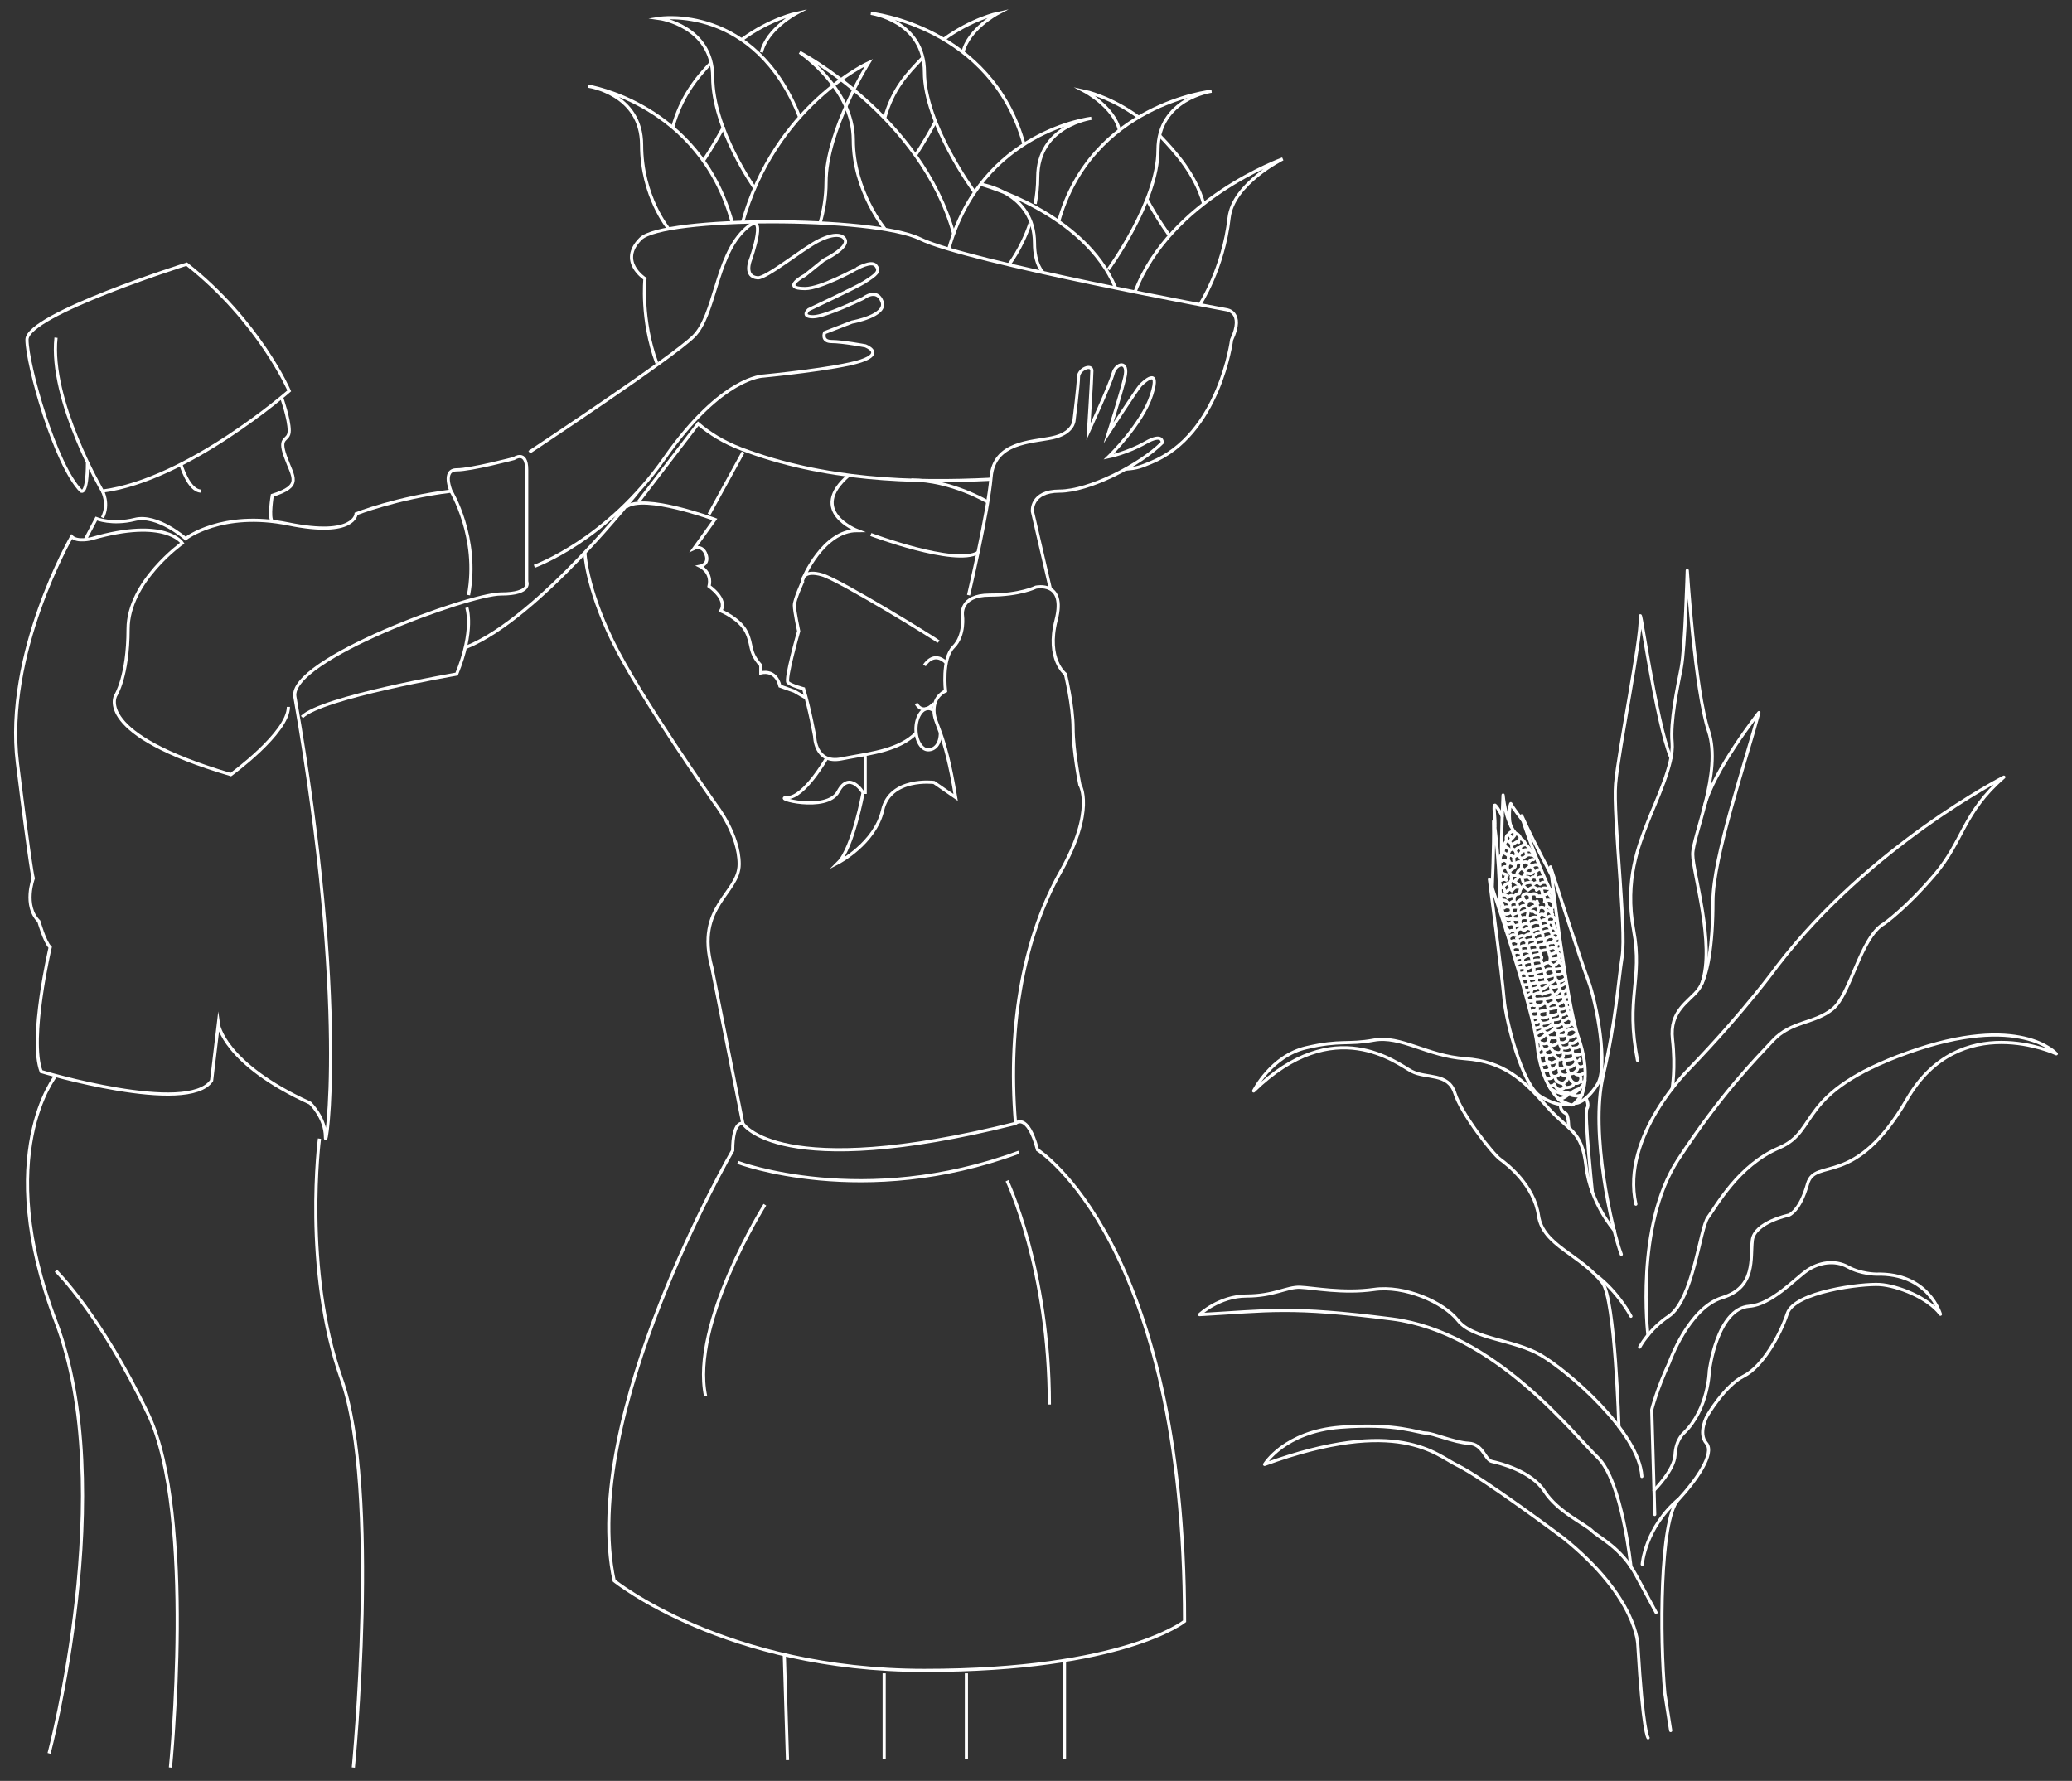 <svg xmlns="http://www.w3.org/2000/svg" width="655" height="563" viewBox="0 0 655 563"><rect x="0" y="0" width="655" height="563" fill="#333333" stroke="none"/><g fill="none" stroke="#FFF" stroke-miterlimit="10"><path d="M207.609 114.75c-5.082-13.666-3.725-26.643-3.725-26.643s-8.531-5.454-1.398-12.588c7.133-7.133 73.566-7.272 88.392 0 14.825 7.273 96.783 22.378 96.783 22.378s5.875.559 1.679 9.511c0 0-3.856 29.982-25.432 38.788-3.082 1.26-4.292 1.867-8.138 2.111"/><path d="M168.919 179.018s22.938-8.112 41.121-34.126c18.181-26.015 31.327-26.014 31.327-26.014s23.217-2.237 30.77-4.754c7.552-2.518 1.398-4.801 1.398-4.801s-7.272-1.353-10.63-1.353c-3.356 0-2.238-2.798-2.238-2.798l8.671-3.355s11.175-1.989 9.509-6.434c-1.676-4.476-5.876-1.119-5.876-1.119s-12.032 5.875-15.948 5.875-1.408-2.238-1.408-2.238 15.274-7.178 17.606-8.672c3.891-2.492 5.145-3.449 3.603-5.314-1.386-1.677-6.168 1.12-6.168 1.12S259.5 91.227 254.5 91.227c-8 0 0-4.237 0-4.237l5.882-4.754s7.92-3.829 6.784-6.433c-.694-1.589-3.334-2.237-8.37.279-5.034 2.517-16.551 11.959-19.282 11.749-4.448-.345-2.313-5.592-2.313-5.592s6.434-17.9-2.238-9.229c-8.672 8.67-8.939 26.58-15.652 33.293-6.713 6.712-51.994 36.66-51.994 36.66m34.46 12.293s-31.37 40.008-54.211 49.288m-.001-12.491s2.497 7.138-3.213 21.058c0 0-42.651 7.315-48.896 13.562m47.11-71.417s8.942 14.668 5.542 32.871"/><path d="M26.923 170.616l3.524-6.665s5.022 2.048 12.16.263c7.139-1.785 16.074 6.068 16.074 6.068s11.427-8.923 32.484-4.64c21.058 4.283 21.417-3.211 21.417-3.211s12.851-5.068 29.983-7.174c0 0-2.854-6.73 1.785-6.73 4.64 0 18.153-3.584 18.153-3.584s3.996-2.824 3.996 3.584v35.318s1.818 3.927-8.175 3.927-67.162 20.81-65.101 32.539c17.192 97.856 9.651 145.199 9.651 139.133 0-6.069-4.836-10.708-4.836-10.708-27.359-12.492-29.013-24.984-29.013-24.984l-2.131 17.846c-7.496 11.063-53.889-2.854-53.889-2.854-3.926-10.352 2.858-39.26 2.858-39.26-1.784-1.784-3.568-8.21-3.568-8.21-4.998-4.997-1.784-13.562-1.784-13.562s-.713-1.785-4.997-36.404c-4.282-34.62 17.131-71.663 17.131-71.663 1.822 1.822 6.319.639 6.319.639 23.452-6.781 28.658 1.41 28.658 1.41s-17.131 12.152-17.131 27.142-3.926 21.057-3.926 21.057-7.139 12.135 36.405 24.984c0 0 18.202-13.205 18.202-21.415M17.703 106.753c-2.14 19.884 14.685 48.503 14.685 48.503 26.92-3.5 59.042-31.679 59.042-31.679s-9.483-22.024-32.427-40.074c0 0-50.477 15.908-50.477 23.861s8.957 39.717 17.131 47.892c0 0 1.988 1.378 1.988-9.113"/><path d="M89.005 125.616s2.424 6.835 2.424 10.506-3.647 1.411-1.211 8.2c2.435 6.79 5.481 9.236-4.149 12.296 0 0-1.173 7.04 0 8.214m-28.902-18.045s2.448 8.469 6.424 8.469m-31.204 0s2.232 4.073 0 8.398M17.652 340.035s-20.166 24.76 0 77.761c20.165 52.999-2.142 136.516-2.142 136.516m85.479-194.352s-5.353 41.238 6.959 76.037c12.314 34.798 3.749 122.798 3.749 122.798"/><path d="M17.652 401.734s14.276 13.92 29.266 45.506c14.989 31.586 6.959 111.555 6.959 111.555m320.587-46.263c0-119.919-46.482-149.046-46.482-149.046-3.213-12.016-6.96-8.328-6.96-8.328-74.95 18.737-86.191 0-86.191 0s-3.214-1.07-3.214 8.565c0 0-48.717 84.051-37.474 135.981 0 0 35.053 28.373 98.085 28.373 63.032.001 82.236-15.545 82.236-15.545zm-141.241-145.06s39.616 14.99 88.87-3.213m-80.304 16.596s-23.556 37.479-18.737 60.497m95.293-68.076s13.384 27.922 13.384 70.75m.357-257.684l-5.711-24.626s-.713-6.459 8.566-6.459c9.28 0 25.341-8.173 32.479-15.312 0 0 .32-3.219-5.324 0-5.646 3.22-11.644 4.454-11.644 4.454s10.585-10.21 13.583-19.571c3-9.359-2.646-3.891-3.527-3.009-.882.883-10.056 14.995-10.056 14.995s3.704-11.656 5.116-17.383c1.411-5.727-2.822-4.669-3.705-1.316-.882 3.352-7.761 18.346-7.761 18.346s1.058-16.936 1.058-19.228c0-2.293-4.233-.53-4.233 1.94s-1.411 13.76-1.411 13.76-.177 4.057-6.881 5.469c-6.703 1.411-18.393 1.269-19.339 12.454-.946 11.184-7.12 37.291-7.12 37.291m-82.03-25.58l10.759-19.626"/><path d="M201.777 158.687l18.924-24.742c3.673 3.143 8.132 5.876 13.54 7.942 26.135 9.988 54.182 10.849 79.053 9.613"/><path d="M197.886 160.317c5.631-4.422 28.088 3.904 28.088 3.904l-6.559 9.14s2.613-1.25 3.768 1.925c1.155 3.174-1.852 3.739-1.852 3.739s3.876 1.894 2.817 6.304c0 0 5.997 4.055 3.704 7.759 0 0 5.972 2.469 8.089 6.703 2.115 4.234.56 6.085 4.56 10.583v2.378s4.656-1.495 6.066 4.15l4.49 1.587 3.655 2.116m-69.819-45.927s.266 10.471 8.733 27.935c8.467 17.465 32.736 51.863 32.736 51.863s7.308 9.351 7.308 18.7-13.936 13.23-8.644 32.635l9.803 49.347m26.589-115.638s-7.138 12.621-12.491 12.621 12.491 4.868 16.061-1.913c3.569-6.782 7.852.357 7.852.357s-3.211 17.489-7.852 22.128c0 0 11.642-6.067 14.03-16.597 2.389-10.528 16.229-8.762 16.229-8.762l6.859 4.747c-3.569-21.949-6.859-22.95-6.859-27.59 0-4.639 3.646-6.058 3.646-6.058s-1.248-10.166 2.499-13.914c3.747-3.747 2.855-9.991 2.855-9.991s-1.071-6.423 8.565-6.423 14.634-2.498 14.634-2.498 9.636-2.142 6.424 10.35c-3.212 12.491 2.928 17.132 2.928 17.132s2.427 9.993 2.427 17.131c0 7.139 2.14 17.845 2.14 17.845s4.998 7.852-6.066 27.481c-11.064 19.631-16.958 46.81-14.276 79.59"/><path d="M296.729 202.878c-.733-.732-31.174-19.458-36.824-21.131-5.649-1.674-6.067 1.255-6.067 1.255s6.276-15.272 17.156-15.272c0 0-15.967-6.122-2.648-17.498m43.901 8.455s-11.573-6.93-24.145-6.93m-12.818 17.227s26.675 10.033 33.888 5.694m-55.334 8.951s-2.721 5.858-2.721 7.742c0 1.883 1.36 8.16 1.36 8.16s-4.366 15.25-3.391 16.226c.975.974 4.946 1.999 4.946 1.999 1.948 6.422 3.503 15.042 3.503 15.042s.067 8.788 8.438 7.114c.702-.142 1.416-.274 2.132-.407 7.81-1.425 16.235-2.479 21.509-7.754M273.5 251v-12m18.728-28.627s2.859-4.87 6.902-.828m-9.516 12.846s1.916 3.937 5.598 0"/><path d="M297.271 231.629c0 3.6-1.728 5.407-3.86 5.407-2.132 0-3.859-2.918-3.859-6.52s1.728-6.519 3.859-6.519c.533 0 1.041.181 1.502.512m-46.981 298.598l1.013 33.346M279.5 529v27m26-27v27m31-31v31M307.937 60.548s-15.709-21.446-15.709-37.731-16.944-18.611-16.944-18.611 38.004 4.014 48.427 41.44"/><path d="M327.238 64.455c.504-2.624.813-5.452.813-8.446 0-16.284 16.944-18.61 16.944-18.61s-34.661 3.931-45.085 41.356m18.993 4.942s3.996-4.98 6.705-13.058m-33.889-52.432c-4.99 5.201-9.463 9.786-12.082 19.191m24.772-20.847c1.766-7.463 11.02-12.346 11.02-12.346s-8.258 1.753-17.094 8.221m-8.949 36.667s2.811-4.071 6.342-10.681"/><path d="M279.871 72.532s-10.128-12.015-10.128-28.301c0-16.284-16.944-27.679-16.944-27.679s38.301 20.066 48.726 57.491m48.828 11.131s15.71-21.446 15.71-37.731 16.942-18.61 16.942-18.61-38.004 4.015-48.427 41.438"/><path d="M329.775 86.188s-2.75-2.491-2.75-9.3c0-16.285-16.944-18.611-16.944-18.611s32.778 8.859 42.592 32.783m13.898-48.226c4.989 5.199 11.315 12.216 13.936 21.62M353.88 41.178c-1.765-7.463-11.021-12.345-11.021-12.345s8.258 1.753 17.095 8.221m9.862 37.578s-3.724-4.985-7.256-11.594"/><path d="M379.271 96.305s7.44-11.267 9.274-27.448c1.222-10.782 16.944-18.611 16.944-18.611s-35.674 12.792-46.698 42.055M238.56 59.468s-13.252-18.759-13.252-35.044-16.945-18.612-16.945-18.612 30.115-4.885 44.435 31.229"/><path d="M259.24 70.491c1.108-3.765 1.891-8.112 1.891-12.875 0-16.285 13.494-37.803 13.494-37.803s-29.573 13.401-39.997 50.826M224.8 19.812c-4.99 5.2-9.534 11.072-12.153 20.475m28.054-23.736c1.765-7.463 11.02-12.346 11.02-12.346s-8.257 1.753-17.094 8.221m-12.282 38.392s2.931-4.19 6.464-10.8"/><path d="M211.396 72.363s-8.574-10.24-8.574-26.525c0-16.286-16.943-18.611-16.943-18.611s35.112 5.465 45.536 42.891"/><g stroke-linecap="round" stroke-linejoin="round"><path d="M520.986 549.382s-1.612-1.613-3.227-29.27c0 0 0-14.98-23.508-33.88 0 0-25.537-19.157-33.648-23.047-6.496-3.115-18.438-15.672-60.845-.23 0 0 6.222-10.371 23.969-11.754 17.746-1.383 24.66 1.844 26.965 1.844 2.306 0 8.989 2.996 13.598 3.227 4.61.23 5.071 5.301 7.376 5.762 2.305.46 12.445 2.995 16.594 9.45 4.148 6.452 12.906 10.37 14.98 12.443 2.074 2.075 9.219 5.302 13.828 13.829 4.609 8.528 6.453 11.984 6.453 11.984m-.652-38.596s6.414-6.345 6.645-11.185c.231-4.84 2.767-6.914 2.767-6.914 7.835-7.605 8.065-19.59 8.065-19.59s2.363-19.763 12.677-20.513c6.957-.505 14.52-8.758 18.207-11.293 3.687-2.535 8.758-3.456 12.906-1.152 4.148 2.305 8.988 2.305 8.988 2.305 16.595-.46 20.281 12.676 20.281 12.676-3.918-5.301-13.663-9.047-19.187-9.392-5.531-.346-26.907 2.247-29.212 9.162-2.305 6.913-7.836 16.824-13.828 19.82-5.993 2.995-11.497 12.5-11.497 12.5s-3.023 5.476-.257 8.703c2.766 3.226-3.228 11.753-8.989 17.977-5.761 6.223-5.761 43.789-4.148 61.074l1.844 11.755m-8.987-52.547s.83-11.615 11.772-20.805"/><path d="M523.088 478.782l-.949-33.112s1.634-6.542 5.531-14.866c0 0 6.05-17.285 16.768-20.569 10.716-3.285 8.814-12.445 9.507-18.149.69-5.704 11.581-7.951 11.581-7.951s3.457-1.21 5.877-9.853 14.865 1.901 31.459-26.793c16.594-28.693 47.189-14.346 47.189-14.346s-11.408-13.138-47.016-.347-27.657 24.546-40.621 30.077-19.878 18.494-22.471 21.952c-2.594 3.457-4.65 26.089-12.446 31.286-6.223 4.148-9.17 9.763-9.17 9.763m-2.757 69.414s-2.766-27.147-10.544-34.58c-7.778-7.434-32.496-39.584-64.992-43.732-32.497-4.148-38.719-2.593-60.845-1.383 0 0 6.223-5.877 14.864-5.877 8.644 0 12.792-2.938 16.94-2.767 4.148.174 13.656 2.075 23.335.692 9.68-1.383 21.952 3.976 26.619 9.853 4.668 5.877 17.459 5.877 26.102 10.89 8.643 5.014 31.113 24.373 31.978 38.374m-3.457-50.647s-4.037-7.807-11.255-13.12"/><path d="M511.768 451.024s-1.218-40.301-5.186-45.457c-6.914-8.988-18.841-11.754-20.224-21.261s-9.68-16.075-12.1-17.804c-2.421-1.729-12.272-14.348-14.347-20.916s-8.989-4.494-13.656-6.913c-4.666-2.42-24.372-18.669-49.954 6.222 0 0 5.531-11.08 16.594-13.664s12.964-.854 21.434-2.411c8.471-1.556 16.768 5.013 28.866 5.877 12.101.864 18.323 6.569 25.582 14.865 7.261 8.298 11.236 7.433 12.619 19.187s8.988 20.32 8.988 20.32m10.564 33.021s-4.168-34.499 9.487-55.414c13.656-20.916 24.373-31.68 30.077-37.793 5.704-6.112 13.137-5.248 18.841-9.915s8.815-22.817 16.248-26.965c0 0 6.741-4.667 15.902-15.385 9.161-10.716 8.989-19.705 21.952-30.94 0 0-42.175 21.434-71.561 59.634 0 0-10.025 14.002-27.829 32.497 0 0-21.78 21.261-16.939 42.868"/><path d="M528.593 344.13s1.152-6.45.114-15.547c-1.037-9.097 5.186-11.862 8.125-15.665 2.938-3.803 4.666-14.174 4.666-28.002 0-13.829 10.372-44.251 14.52-59.634 0 0-14.418 18.342-17.221 29.702m-26.272 141.565c-2.938-7.605-9.919-38.517-5.771-56.32s4.667-29.039 6.05-37.854c1.383-8.816-2.938-44.424-2.074-54.622.865-10.199 8.125-45.806 7.779-52.375-.347-6.569 4.934 33.149 9.716 44.213"/><path d="M538 310.92c4.305-12.481-2.897-34.993-2.897-40.87s9.335-25.928 5.013-38.893c-4.32-12.963-6.741-50.818-6.741-50.818s-.69 24.544-1.901 30.768c-1.21 6.223-3.514 16.939-2.88 23.681.633 6.742-5.244 18.668-7.836 25.41-2.594 6.742-7.28 17.977-4.332 33.88 2.949 15.902-2.686 21.21 1.22 41.139"/></g><g stroke-linecap="round" stroke-linejoin="round"><path d="M498.407 348.741c2.44-2.004 4.36-10.099.532-20.861-3.828-10.765-8.778-53.83-8.778-53.83s9.437 29.397 11.952 36.057c2.516 6.663 6.453 27.165 2.805 32.799-3.648 5.635-6.511 5.835-6.511 5.835z"/><path d="M490.486 276.789s-6.497-12.311-9.027-18.05c-2.529-5.739 6.06 19.05 9.87 24.864m9.7 57.914c-.079 1.888-4.156 4.71-4.156 4.71s2.11.672 3.248-.25m-4.79 3.097c-3.062-.769-8.261-7.263-9.403-18.629-1.145-11.367-15.09-52.414-15.09-52.414s4.045 30.609 4.619 37.706c.575 7.099 5.784 27.314 11.493 30.848 5.708 3.532 8.381 2.489 8.381 2.489z"/><path d="M471.717 280.646s.607-13.905.44-20.176c-.169-6.27 2.67 19.812 1.712 26.697m16.001 56.498c.879 1.674 5.771 2.479 5.771 2.479s-1.62 1.513-3.043 1.165m3.288 9.14s.024-4.013-.985-4.479c-.596-.275-1.808-1.247-1.568-2.775m8.022-1.979s1.168 1.975.289 3.285 1.731 26.356 1.731 26.356m-21.96-117.419s-3.414-4.326-3.736-5.285c-.321-.959-1.065 5.191.032 7.148"/><path d="M474.88 258.042s-.978-2.106-2.076-3.349c-1.1-1.243.07 4.518-.274 6.651"/><path d="M478.706 262.949s-2.696-3.198-3.552-11.612c0 0-.674 14.193-.45 18.716m25.314 76.044s-1.984 2.771-2.85 3.155c-.866.383-4.475-1.788-4.475-1.788"/><path d="M476.148 294.239c-.017-.056.073-.445.228-.437 0 0-.728-1.058-.123-1.746 0 0-.992-1.188-.41-1.709 0 0-1.092-1.245-.742-1.974 0 0-.64-1.502.011-2.085 0 0-.845-1.295-.221-1.853 0 0-.869-.834-.306-1.485 0 0-.86-1.72-.048-2.45 0 0-.891-1.839-.188-2.471 0 0-.312-1.845.288-2.457 0 0-.915-1.929-.343-3.31.014-.034.028-.067.045-.1 0 0-.484-1.848.863-2.471 0 0-.166-1.193.604-2.104 0 0-.525-1.021.532-1.748 0 0-.666-1.479.51-2.046 0 0 1.183-1.883 2.335-.311 0 0 1 .106 1.575 1.618 0 0 1.104.524 1.57 1.89 0 0 1.101.845 1.349 1.747 0 0 .907.577 1.05 1.744 0 0 1.006.624 1.473 2.033m13.147 71.662s-2.062.494-2.877 1.599c0 0-1.856-.776-2.928-.109m-3.778-2.357s1.4.051 1.653-.545c0 0 .725 2.959 3.284 1.039 0 0 2.797.232 2.835-1.51 0 0 1.222.676 2.086-.559 0 0 .688.504 1.167.278"/><path d="M476.008 267.73c.603.276.881.591 1.363 1.069.519-.431 1.008-.519 1.518.08.35-.373 1.02-1.252 1.566-.745.137-.555.791-.876 1.3-1.027m-6.096 2.578c.101.186.461.273.67.436.22.169.395.397.595.594-.09-.438-.202-.98.139-1.37m2.079-.025c.139.429.36.719.554 1.148-.458-.2-.807.345-1.134.612-.427-.424-.579-.81-1.209-.681m5.733-1.661c-.406-.002-.633-.179-1.034-.052-.365.114-.546.305-.857.556-.14-.262-.188-.518-.415-.733"/><path d="M476.868 265.908c.303.199.725.537.92.909.222.421-.002.839.179 1.193m.478-1.151c.384-.346 1.156-1.052 1.651-.574-.224-.522-.068-.669.338-1.014m-1.403-1.565c-.41.738-.966 1.322-1.587 1.887.609-.34.12-1.166-.233-1.502m-2.279 8.151c.634-.814 1.542.289 1.947.79-.366.304-.509 1.033-.314 1.472-.571-.826-1.527-.539-1.67.333m9.861-3.065c-.682-.161-1.319.48-1.65 1.077-.524-.612-1.576-.401-2.086.095-.393-.474-.915-.631-1.427-.286-.549.367-.688.725-.643 1.342-.157-.836-1.049-1.084-1.693-1.218m6.713-2.472c-.545-.205-1.262-.068-1.684.393m-1.455-1.257c-.206.389-.604.647-.81 1.062.378.446 1.015.901.887 1.567.26-.404.286-.989.908-1.017m.747-.998c-.122-.413-.131-.8-.423-1.131m-5.266 1.965c-.145.381-.14 1.044.205 1.326m1.416.701c.251-.315.048-.968.003-1.316m-3.294 4.53c.413.306.927.176 1.308.589-.543.449-.73.918-.339 1.499-.275-.32-1.229-.304-1.499.029"/><path d="M475.24 280.569c.031-.593 1.363-1.655 1.982-1.263.211-.265.13-1.016.73-.913-.142-.548-.514-1.297.05-1.691-.43-.302-.938-.782-.646-1.317.219-.4.898-.778 1.267-1.005m-2.035.514c.154.263.479.652.397.957m5.049-.522c-.173-.195-.689-.615-.888-.861-.265-.33-.146-.585-.119-.994m-.093 1.067a3.298 3.298 0 0 0-.951.796c-.215.27-.386.578-.448.919-.045.236.11.356-.065.557-.258-.182-.508-.094-.799-.11m7.517-3.261c-.834-.217-1.497.003-2.137.609.228.287.843.877.556 1.282.337.094.602.058.908.283.265-.249.518-.659.902-.673m-.802 1.376c-.091.336-.199.692-.322 1.008-.685-.195-1.045-.035-1.487.61-.369-.3-.46-.614-.976-.646-.39-.024-.798.134-1.176.1.32-.417.405-.991.59-1.458.492.072 1.988.552 2.184-.06m-2.127-.98c.451-.406 1.088-.753 1.475-1.199-.081-.103-.177-.249-.284-.329m3.979 3.852c-.397.065-.92.075-1.287.364-.371.295-.271.165-.116.687.107.365.169.527-.134.802.351-.127.623.244.894.422.599-.482.822-.612 1.622-.525m.795 1.913c-.79-.157-1.438-.313-2.093.289-.486-.512-1.007-.184-1.438.237.103-.593-.655-.917-1.114-.875-.558.051-1.128.472-1.547.833-.403-.417-.821-.674-1.224-.994-.254-.201-.268-.03-.192-.435a.958.958 0 0 1 .35-.56c.42-.312 1.411-.374 1.957-.423.694-.061.442.226.688.73.312-.248.54-.527.938-.633"/><path d="M481.436 278.689c-.057-.414-.484-1.077-.203-1.392-.321.053-.887-.071-1.119-.366-.198.171-.098.365-.227.573-.119.191-.372.335-.533.49-.215.209-.411.586-.678.68.767.569 1.46.789 1.824 1.766-.479.142-1.01-.146-1.514.131-.373.203-.826.68-1.038 1.028-.271-.271-.381-.532-.797-.436-.388.091-.722.791-1.09.838-.471.058-.479-1.719-1.206-1.351m3.018.449c-.404-.148-.679-1.109-.477-1.348m3.914.628c-.144.301-.517.506-.681.819-.177.342-.106.828-.301 1.16-.244.413-.366.155-.748.276-.346.11-.684.576-.965.811-.54-.689-1.545-.221-2.051.335.425-.566-1.133-1.007-1.525-.799m12.365-1.37c.181.41.312 1.391.044 1.792-.529-.184-1.003-.235-1.529-.018-.022-1.139-1.738-.918-2.3-.295-.498-.489-.739-.723-1.453-.495-.703.228-1.153.68-.54 1.369-.087.097-.103.245-.207.332.351.36 1.153.532 1.172 1.15.214-.695.821-.938 1.484-.743-.297-.291-.376-.698-.312-1.075m-8.257.97c.94.181 2.04 1.103 1.728 2.186-.588-.049-1.229-.285-1.722.24m3.189-3.256a2.204 2.204 0 0 0 0 1.184c-.514-.043-.847.145-1.234.515m3.385-1.131c-.324.285-1.08.588-1.268 1.005-.111.251.168 1.107.257 1.454-.902.062-1.454-.174-2.195.482m2.762 1.396c-1.382-.788.692-3.045 1.958-2.153a.593.593 0 0 1 .096-.608m.358 1.058c.072.301.165.729.294.978.461-.847 1.543-1.591 2.524-1.474-.04-.538-.35-1.019-.713-1.402.196.359.7.092.952-.179.038.257.146.489.306.703m1.816-2.812c.507.293 1.388-.459 1.774-.803m.053.938c.271.303.496.541.644.924.147.384.011.689.14 1.052-.938-.507-1.545-.409-2.354.21.222-.379-.008-1.252-.225-1.625m.43 5.458c1.198-1.225-.98-2.92-2.06-1.646-.083-.256-.214-.519-.303-.768m.17 1.361c-.117.271-.144.534-.408.704.209.266.832.778.653 1.047.63-1.596 3.333.312 2.232 1.083m.045-5.293c.258.644.197 1.319-.337 1.746m2.199-2.234c.223.558.817.854.504 1.571-.114.26-.598.686-.84.766m-1.071-.682c.369.352 2.013 1.166 1.08 1.79m-1.089 1.567c.34-.101.467-.284.848-.316.363-.029.76.062 1.049.325.445.403.578 1.43-.246 1.465"/><path d="M488.935 287.856c.405.15.7.041 1.05.293.3.215.636.661.836.96-.156.194-.106.381-.254.568m-11.057-1.053c-.452.161-.87.233-1.243.581-.3-.249-.667-1.056-.478-1.401m-2.16.886c.174.584 1.349.189 1.636-.153m-1.109 1.912c.666.354 1.517.193 2.028-.373m2.186-.713c.058.36.346.592.567.86-.7.537-.492 1.933-.002 2.554-.419-.699-1.52-.333-1.997.03-.446-.4-.376-.687-.965-.77-.386-.053-.606.06-.94.121"/><path d="M480.038 290.385c-.354.448-.978.122-1.44.211-.289.056-.314-.105-.5.358-.106.271-.217.588.03.815m5.879-3.695c.267.076.562-.023.809.073.227.089.466.341.651.454m-1.799 1.878c.457-.377 1.875-.829 2.297-.221m-5.066-1.856c.521-.19.978-.457 1.563-.512m.559.714c-.112.631-.369 1.049.03 1.647-.54-.152-1.152-.283-1.693-.075m1.839.655c-.298.301.008 1.156.259 1.457-.79-.471-1.562-.523-2.224.184m5.226-.803c-.278.081-.776-.136-1.145-.059-.46.097-.896.303-1.261.598-.174.138-.382.3-.452.499-.098.276.028.671.024.937-.185-.044-.377-.201-.575-.196-.213.006-.521.213-.696.313-.226.13-.4.301-.599.461-.494-.534-1.107-.778-1.746-.368-.373.239-.586.527-.658.929-.036.202-.021.502-.084.695-.113.347-.268.184-.629.104-.762-.165-1.254.378-1.757.79a.118.118 0 0 1 .09-.036m1.739-3.34c-.233.564.195 1.161.402 1.622m-2.519-.734c.184.204.59.588.535.84.142-.414.818-.776 1.212-.426m12.944-1.172c.085-.438-.192-1.076-.529-1.355-.381-.319-.747-.273-1.18-.146m-3.154-1.217c.132.231.271.817.141 1.054.385.478.663 1.193.533 1.813.516-.312 1.481-.804 2.11-.577.522.188.93.889.938 1.41"/><path d="M487.254 291.158c.415-.167.777-.487 1.267-.3.497.191 1.128.943.844 1.479m-5.344 1.396c.104.422.27 1.013-.046 1.384-.186.217-.697.166-1.03.277-.419.14-.816.391-1.143.687-.552-.75-1.886.11-2.364.551.065.185.254.298.328.471.055.127.016.36.053.458.06.164.188.248.227.43.031.155.012.438-.003.598-.011.108-.124.296-.114.383.027.26.492.479.614.714.133.259.36 1.1.046 1.298.749.263.241 1.218.161 1.67-.39-.017-.69.037-1.011.241-.131.085-.502.338-.584.341m5.335-9.116c.273-.194.61-.244.928-.365.379-.146.67-.236 1.083-.19.711.08.819.821.862 1.412.482-.427 1.53-.737 2.159-.706.841.04 1.333.979.931 1.663.037-.033.104-.052.146-.088.274.153.742.687.814.995.072.308-.21.636-.436.812.387.18.856.572 1.005 1.01.175.514-.069.775-.42 1.09m-1.103-6.373c.169.047.341-.028.519-.03.295-.005.352.047.577.261.415.393.695.73.568 1.31"/><path d="M491.617 296.791c.327.173.755-.213.975-.429.311-.306.297-.776-.005-1.106-.474-.517-1.017-.446-1.598-.248m.975 3.251c.362.224.826.004 1.103-.26m-.751 2.006c.236.267.886-.058 1.119-.194m-.618 1.97c.215.215.562.148.75-.065m-.566 1.761c.236.218.49.001.71-.111m-.992.607c.549.332 1.783 1.444 1.077 2.148m.236 1.527c.285.25.733.607.778 1.002m-2.299 1.496c.279.144 1.012-.021 1.335-.144.327-.126.578-.318.835-.548m-1.931 2.176c.75.183 1.495-.334 2.027-.806m-.882 2.895c.215-.175 1.521-.742 1.384-1.119m-.745 2.688c.54-.06.726-.166 1.115-.515m-.56 2.081c.422.135.775.047 1.057-.22m-1.757-.244c.057.137.174.24.273.351.263.291.384.535.479.918.093.372.109.648-.035.966.255.215.494.459.554.799.022.134.029.336.005.475-.011.061-.096.234-.092.271.033.244.454.493.556.771.079.215.174.574.12.796-.022.089-.196.129-.173.227.034.142.615.271.73.479.1.178.114.514.073.696-.062.284-.208.239.044.427.27.201.477.276.668.593m-1.217-5.829c-.185.236-.494.146-.738.217m.969 1.395c-.104.257-.435.253-.656.307m1.161 1.386c-.194.198-.392.302-.656.306"/><path d="M493.066 312.889c.535.372 1.312 1.311.781 1.938-.217.255-.89.291-1.241.377-.465.116-1.047.095-1.407.418l.014-.013m1.049 1.838c.216.16.988-.253 1.226-.4.248-.152.569-.357.743-.597.324-.443.123-.993-.152-1.4m-3.287.035c.35-.067.122-.83.043-1.05-.044-.119-.139-.356-.243-.441-.109-.089-.284-.074-.371-.183-.178-.22.125-.696.055-1.021-.015-.064-.18-.344-.132-.413.083-.12.719.082.86.091.595.044 1.756-.144 1.754-.938-.001-.407-.539-1.478-1.032-1.454m1.111 2.322c.539 1.162-.634 2.126-1.633 2.555m-1.266-1.008c-.772.171-1.716.402-2.392.803-.196-.2-.37-.519-.636-.629.29-.345.307-.728.094-1.104-.18-.317-.449-.406-.71-.606.134-.188.187-.81.12-1.027-.081-.256-.339-.297-.51-.465-.395-.391.143-1.238-.33-1.614.572-.11 1.166.087 1.748-.029.434-.087.846-.195 1.169-.503m-4.046-13.038c.3.277.277.741.249 1.103-.032.391.013.399-.349.555-.328.142-.633.132-.974.212-.295.071-.548.276-.776.472-.427-.344-.597-.733-1.23-.578a2.973 2.973 0 0 0-.732.29c-.119.073-.263.26-.32.239m-2.928.117c.576-.184 1.464-.601 2.01-.104m-1.399 2.184c.096-.026.141-.109.234-.171.23-.156.472-.282.75-.344.209-.047.42-.039.622.006m-.966 2.08c.403-.475 1.202-.433 1.695-.185m.823-.254c.803-.47 1.917-.411 2.587.269m-3.143-1.792c.403-.455 1.505-.546 2.064-.396.717.19.746 1.23.801 1.832m-.781-2.901c.036.196-.044.484-.122.677m.966.266c.586-.302 1.127-.438 1.779-.535.146-.287.178-1.08-.122-1.316m.037-1.449c.499-.444.82-.654 1.467-.709m1.033.612c.05.391.103.869.036 1.264-.377.043-.749-.043-1.139.082-.319.104-.589.311-.87.424m2.409-.384c.27.435.275 1.002-.018 1.393-.213.282-.581.311-.954.381-.279.055-.777.081-.958.36-.145.225-.101.847-.131 1.126.639.248 1.291 1.02.464 1.484-.474.265-1.146.249-1.664.426-.286.099-.477.343-.733.437"/><path d="M483.897 300.721c.303-.135.381-.226.733-.254.291-.025.599-.057.885-.105m-.023-1.921c.172.19.301.362.438.578m1.086 1.616c.486-.067.911-.264 1.413-.287.253-.012.501-.014.721-.08.171-.422.157-1.232-.127-1.589-.306-.385-.574-.32-.972-.227m.472-1.638c.46-.229.975-.89 1.553-.704m-.66 3.91c.736-.201 1.815-.877 2.436.008.292.415-.035.965-.411 1.212-.44.291-1.144.313-1.607.508m-.758-3.325c.477-.31 1.205-.492 1.771-.416m-.73 5.184c.568.021 1.157-.054 1.721-.116.377-.04.876-.124 1.018-.526.209-.59-.337-1.513-.881-1.75m-.987 4.402c.605-.021 1.386-.73 1.726-1.225.256-.37.148-.629-.137-.928m-1.379 3.38c.674.07 1.402-.128 2.069-.187.627-.056.519.432.696.887-.133.367-.146.733-.604.88-.495.16-1.13.033-1.634.09m-4.922-6.302c.1.254.379.433.514.673.175.312-.017.418-.146.729-.197.468.227.777.287 1.253.034.273.054.476.045.74-.011.356.176.547.322.865.251.548.584 2.225.703 2.443.16.293.1.476.063.793-.077.669.453.981.668 1.542.259.678-.192.937-.717 1.255-.189.114-.967.669-1.117.594m-.835-1.878c.645-.137 1.29-.289 1.935-.277"/><path d="M489.283 300.503c.444.437.571 1.37.718 1.971.091.368.131.692.007 1.048-.117.341-.075.62-.457.731-.429.127-.913.18-1.3.415-.165.101-.256.225-.425.255m2.134-.418c.487.135 1.698 1.407.942 1.784-.188.095-.61.044-.831.052-.365.012-.68.002-1.018.167-.215.104-.41.321-.608.368m1.21 4.01c.627-.171 1.645-.623 1.916-1.283.233-.564.055-1.025-.249-1.504m-2.238.752c.559-.312 1.987-.262 2.264-1.008.153-.414-.265-1.122-.509-1.456m-3.207.529c-.664.155-1.282.283-1.923.515-.226.082-.581.203-.748-.062-.171-.271.014-.854-.033-1.149-.027-.184-.106-.438-.254-.572m1.99-2.111c-.735-.038-1.674-.084-2.28.465-.213-.223-.116-.681-.182-.967-.077-.354-.171-.673-.475-.824-.792-.396-1.782.342-2.347.846m2.424-1.809c.008.155.03.34.08.496"/><path d="M487.062 305.243c-.813.123-1.656.341-2.428.326a1.903 1.903 0 0 0-.859.159c-.394.17-.843.512-1.285.47-.888-.081-.801-.849-.933-1.516-.184-.925-1.264-.219-1.857-.086a.18.18 0 0 1 .082.017m2.318-.259c.503-.199.857-.365 1.406-.371m.996 1.291c.053-.211-.113-.91-.28-1.124m-2.923-.372c.044-.245.036-.819-.114-1.029m-1.078 3.354c.422-.163.965-.296 1.419-.222m-1.002 1.95c.376-.192.742-.236 1.159-.3.426-.065.314-.039.65.241.315.265.66.146 1.058.102.382-.042.777-.047 1.11-.254m-1.791.797c.045.479.228.92.696.967.404.041.9.021 1.301-.056.217-.041.65-.188.753-.436.108-.259-.11-.783-.204-1.018m-3.064-.529c-.068-.222-.084-.859.101-1.06m-1.266 3.279c.533-.14 1.034-.275 1.584-.128m.74.148c-.401.256-.088 1.189.287 1.367.357.17.847-.045 1.189-.115.206-.043.645-.202.828-.124m-1.912.663c-.071.274-.169.966.053 1.186.15.149.369.099.577.071.397-.056 1.163-.19 1.5-.416m-1.629.934c-.329.454-.16 1.355.504 1.255.566-.086 1.266-.619 1.822-.51m-5.008-2.383c.51-.363 1.257-.098 1.788-.351m-1.344 1.975c.366-.128.869-.099 1.242-.104m-.415 1.747c.396-.152.815-.641 1.226-.571m4.506 26.496c.38.504 2.45.353 2.333-.507.522.194.979.105 1.456-.141.216-.111.387-.229.512-.438.071-.118.035-.215.144-.312.564.382 1.41.769 2.068.572.515-.154.896-.082.919-.685.872.646 1.917-.161 2.47-.887.484-.633.307-1.506-.189-2.066m-2.055 3.664c-.307.351.143 1.194.34 1.513.153.245.37.451.565.669m.785-2.687c.611.597 2.032.515 2.629-.093m-.887 2.171c.231-.158.035-1.074-.141-1.33m-.393-2.963c.389.313 1.326.052 1.638-.296"/><path d="M491.584 340.504c.085.689.45 1.299 1.101 1.604.479.225.98.484 1.51.316.683-.219 1.739-1.469 1.244-2.223m-.736 3.331c-.262-.29-.433-.707-.695-.955m-6.067-4.104c.704.031 1.753.067 2.047-.731.262.134.41.353.709.335.224-.012.497-.164.688-.272.196-.109.587-.297.544-.567.249.025.431.396.731.468.357.086.833.111 1.198.077.38-.036.77-.297.972-.635.838.412 1.735.343 2.504-.228.524-.392.776-.65.809-1.284.472.004 1.142-.249 1.315-.737m-6.367 4.173c-.177-.253-.328-.806-.175-1.098m2.97 1.059c-.262-.35-.459-.945-.246-1.358m-5.036 2.414c-.362-.443-.563-1.237-.373-1.77m-.293-.868c-.164-.52-.54-1.198-.192-1.655-.151-.097-.354-.041-.526-.178-.251-.201-.392-.707-.345-1.011.031-.195.236-.453.143-.678-.066-.16-.229-.184-.355-.287-.128-.107-.23-.266-.344-.388-.489.396-1.206.352-1.763.515m.839 2.605c.448.324 1.255-.121 1.6-.425m9.044-.831c-.193-.202-.338-.445-.541-.642-.538.458-1.063.542-1.746.609-.525.052-1.086.272-1.543-.09-.307-.241-.387-.456-.195-.756.303-.476.215-.913.152-1.439.981.313 2.985.388 2.95-1.079-.01-.386-.104-.265-.388-.473a1.216 1.216 0 0 1-.4-.55c-.107-.295.085-.67-.085-.926.42.017.821.149 1.237-.025.379-.159.676-.519.979-.79m.847 1.711c-.236.557-1.317.698-1.827.667m2.592 1.72c-.485.278-1.733.669-2.234.306m-.407.808c.227-.22-.123-1.19-.328-1.404m-2.49 2.637c-.14.437-.325.905.038 1.26"/><path d="M492.278 337.13c-.081-.431-.047-1.011-.015-1.471.009-.155.038-.35.094-.49.044-.115.166-.18.148-.314-.025-.2-.541-.584-.673-.744-.159-.196-.343-.442-.415-.675-.102-.327-.136-.64.083-.903.69.234 1.543.551 2.066-.203.197-.284.189-.76.156-1.085.398-.046.761.16 1.195.08.306-.057.784-.072 1-.329m-6.481 2.738c.369.199 1.054-.143 1.363-.373m-.945 2.506c.549.329 1.371.057 1.809-.327m1.097-.579c.243.119.707-.017.887-.229m-4.746-7.637c.343.376.603.867.93 1.268-.192.351-.435.734-.416 1.156.024.577.549.863.785 1.331-.357.449-1.148 1.125-1.777 1.054-.669-.075-1.249-.921-1.258-1.544-.009-.563.225-.444-.295-.769-.399-.248-.349-.716-.446-1.119.149-.182.378-.174.593-.249a2.62 2.62 0 0 0 .807-.485c.362-.3.704-.605.938-1.009-.246-.365-.784-.63-.838-1.123-.028-.259.078-.19-.118-.423-.23-.271-.657-.428-.675-.839-.01-.21.122-.361.211-.533.159-.309.114-.267-.169-.585-.383-.429-1.041-1.131-.465-1.646m-.333 10.409c.223-.077.586-.436.635-.69m1.212 1.623c-.055-.19-.019-.385.011-.575m-.567-2.527c.346.266 1.076.078 1.395-.158m1.135.68c.909.51 1.966-.419 2.595-.992-.166-.328-.168-.697-.288-1.038-.062-.179-.265-.396-.259-.589.012-.414.754-.284 1.048-.306.573-.044 1.219.147 1.648-.354.293-.341.265-.523.182-.936-.07-.35-.207-.485-.407-.761-.229-.314.001-.583-.121-.946-.114-.342-.295-.551-.538-.826-.114-.128-.161-.187-.182-.321-.027-.183.052-.426.005-.64.213-.061.437-.009.659-.092a2.96 2.96 0 0 0 .441-.209c.192-.11.368-.279.556-.379m-2.072 9.1c-.063-.303-.284-.516-.347-.817-.034-.166.014-.38-.08-.523.076-.103.091-.035.201-.064.281-.072.696.087 1.02.016.458-.1.939-.457 1.231-.829.205-.261.123-.713.003-1.021.648.188.991.239 1.646-.042.329-.145.576-.331.843-.567m-.166-1.674c-.656-.57-1.778-.026-2.406.339m-.489-1.584c.633.226 1.317-.06 1.776-.501m-6.443 7.476c.222.514.546.864.937 1.225m.732-4.46a7.516 7.516 0 0 1-1.704-.008"/><path d="M492.468 327.012c.142-.239.205-.821-.052-1.005-.377-.272-.833-.239-.897-.805-.02-.18.102-.541.032-.695-.101-.225-.466-.248-.609-.458-.265-.385-.103-1.037-.233-1.484.607-.314 1.508-.146 2.126-.467.473-.246.617-.717.463-1.211-.041-.136-.141-.226-.234-.328-.262-.287-.327-.429-.312-.834.006-.171.15-.537.104-.678-.056-.165-.436-.439-.56-.569-.355.152-.778.173-1.158.236-.358.06-.72.207-1.08.218-.483.013-.785-.293-.829-.756-.012-.134.044-.421-.012-.534-.065-.131-.428-.259-.57-.396a1.556 1.556 0 0 1-.4-1.53c-.467.084-.965.094-1.436.114-.379.015-.963.145-1.332.019-.224-.076-.465-.358-.598-.545-.213-.302-.066-.315.049-.621m-1.941 1.534c.328.369 1.54.255 1.862-.134m.24.313c-.511.871.771 1.291.826 1.991.026.333-.292 1.046-.554 1.153-.112.048-.358-.025-.494-.007-.157.021-.295.078-.444.128-.148.049-.328.158-.459.17"/><path d="M483.428 317.968c.262.058.644-.229.946-.251.27-.022.446.141.7.149m1.171.042c.513.198 1.431-.383 1.83-.711m-2.111 1.57c.062.265-.026.729.138.959.205.284.646.017.979-.043a75.1 75.1 0 0 1 2.095-.352c.421.458-.292 1.393.465 1.759.36.175.863-.04 1.222-.101.411-.067.838-.12 1.205-.333m-7.705.881c.314-.001.615.104.97.055.343-.047.608-.114.917-.25m.282-1.265c-.263.402-.146 1.164.236 1.527m3.43.081c-.112.282.106.634.006.918-.104.293-.413.394-.68.507-.6.251-1.319.446-1.96.33m.891 1.667c.787.036 1.429-.512 1.974-1m-1.247 2.534c.741-.096 1.317-.655 1.853-1.136m-3.535.298c-.57.399-1.241.517-1.76 1.013-.455.436-.029 1.152.392 1.504a.231.231 0 0 0 .062-.05m-.973-3.294c.669.076 1.107-.187 1.742-.269m-.581-1.866c-.372.306-1.268.607-1.713.526m2.353-1.706c.756.31 1.728.113 2.366-.383m-.894-5.507c.525-.09 1.051-.099 1.548-.312.127-.055.378-.265.49-.266.41-.01.704.654.875.913-.129.18-.065.399-.119.605-.022.086.064.142-.021.218-.084.078-.37.063-.483.094-.574.157-.991.456-1.423.843m2.854.473c.125-.146.017-.802-.05-1.005-.109-.329-.401-.487-.648-.675m1.541 2.26c.274.219 1.386-.008 1.717-.205m-1.41 1.991c.511.288 1.406-.077 1.812-.413m-3.515 3.882c.379.337 1.604-.182 1.906-.536m-.871 2.277c.239.109.957-.176 1.183-.311.227-.136.416-.354.612-.529"/></g></g></svg>